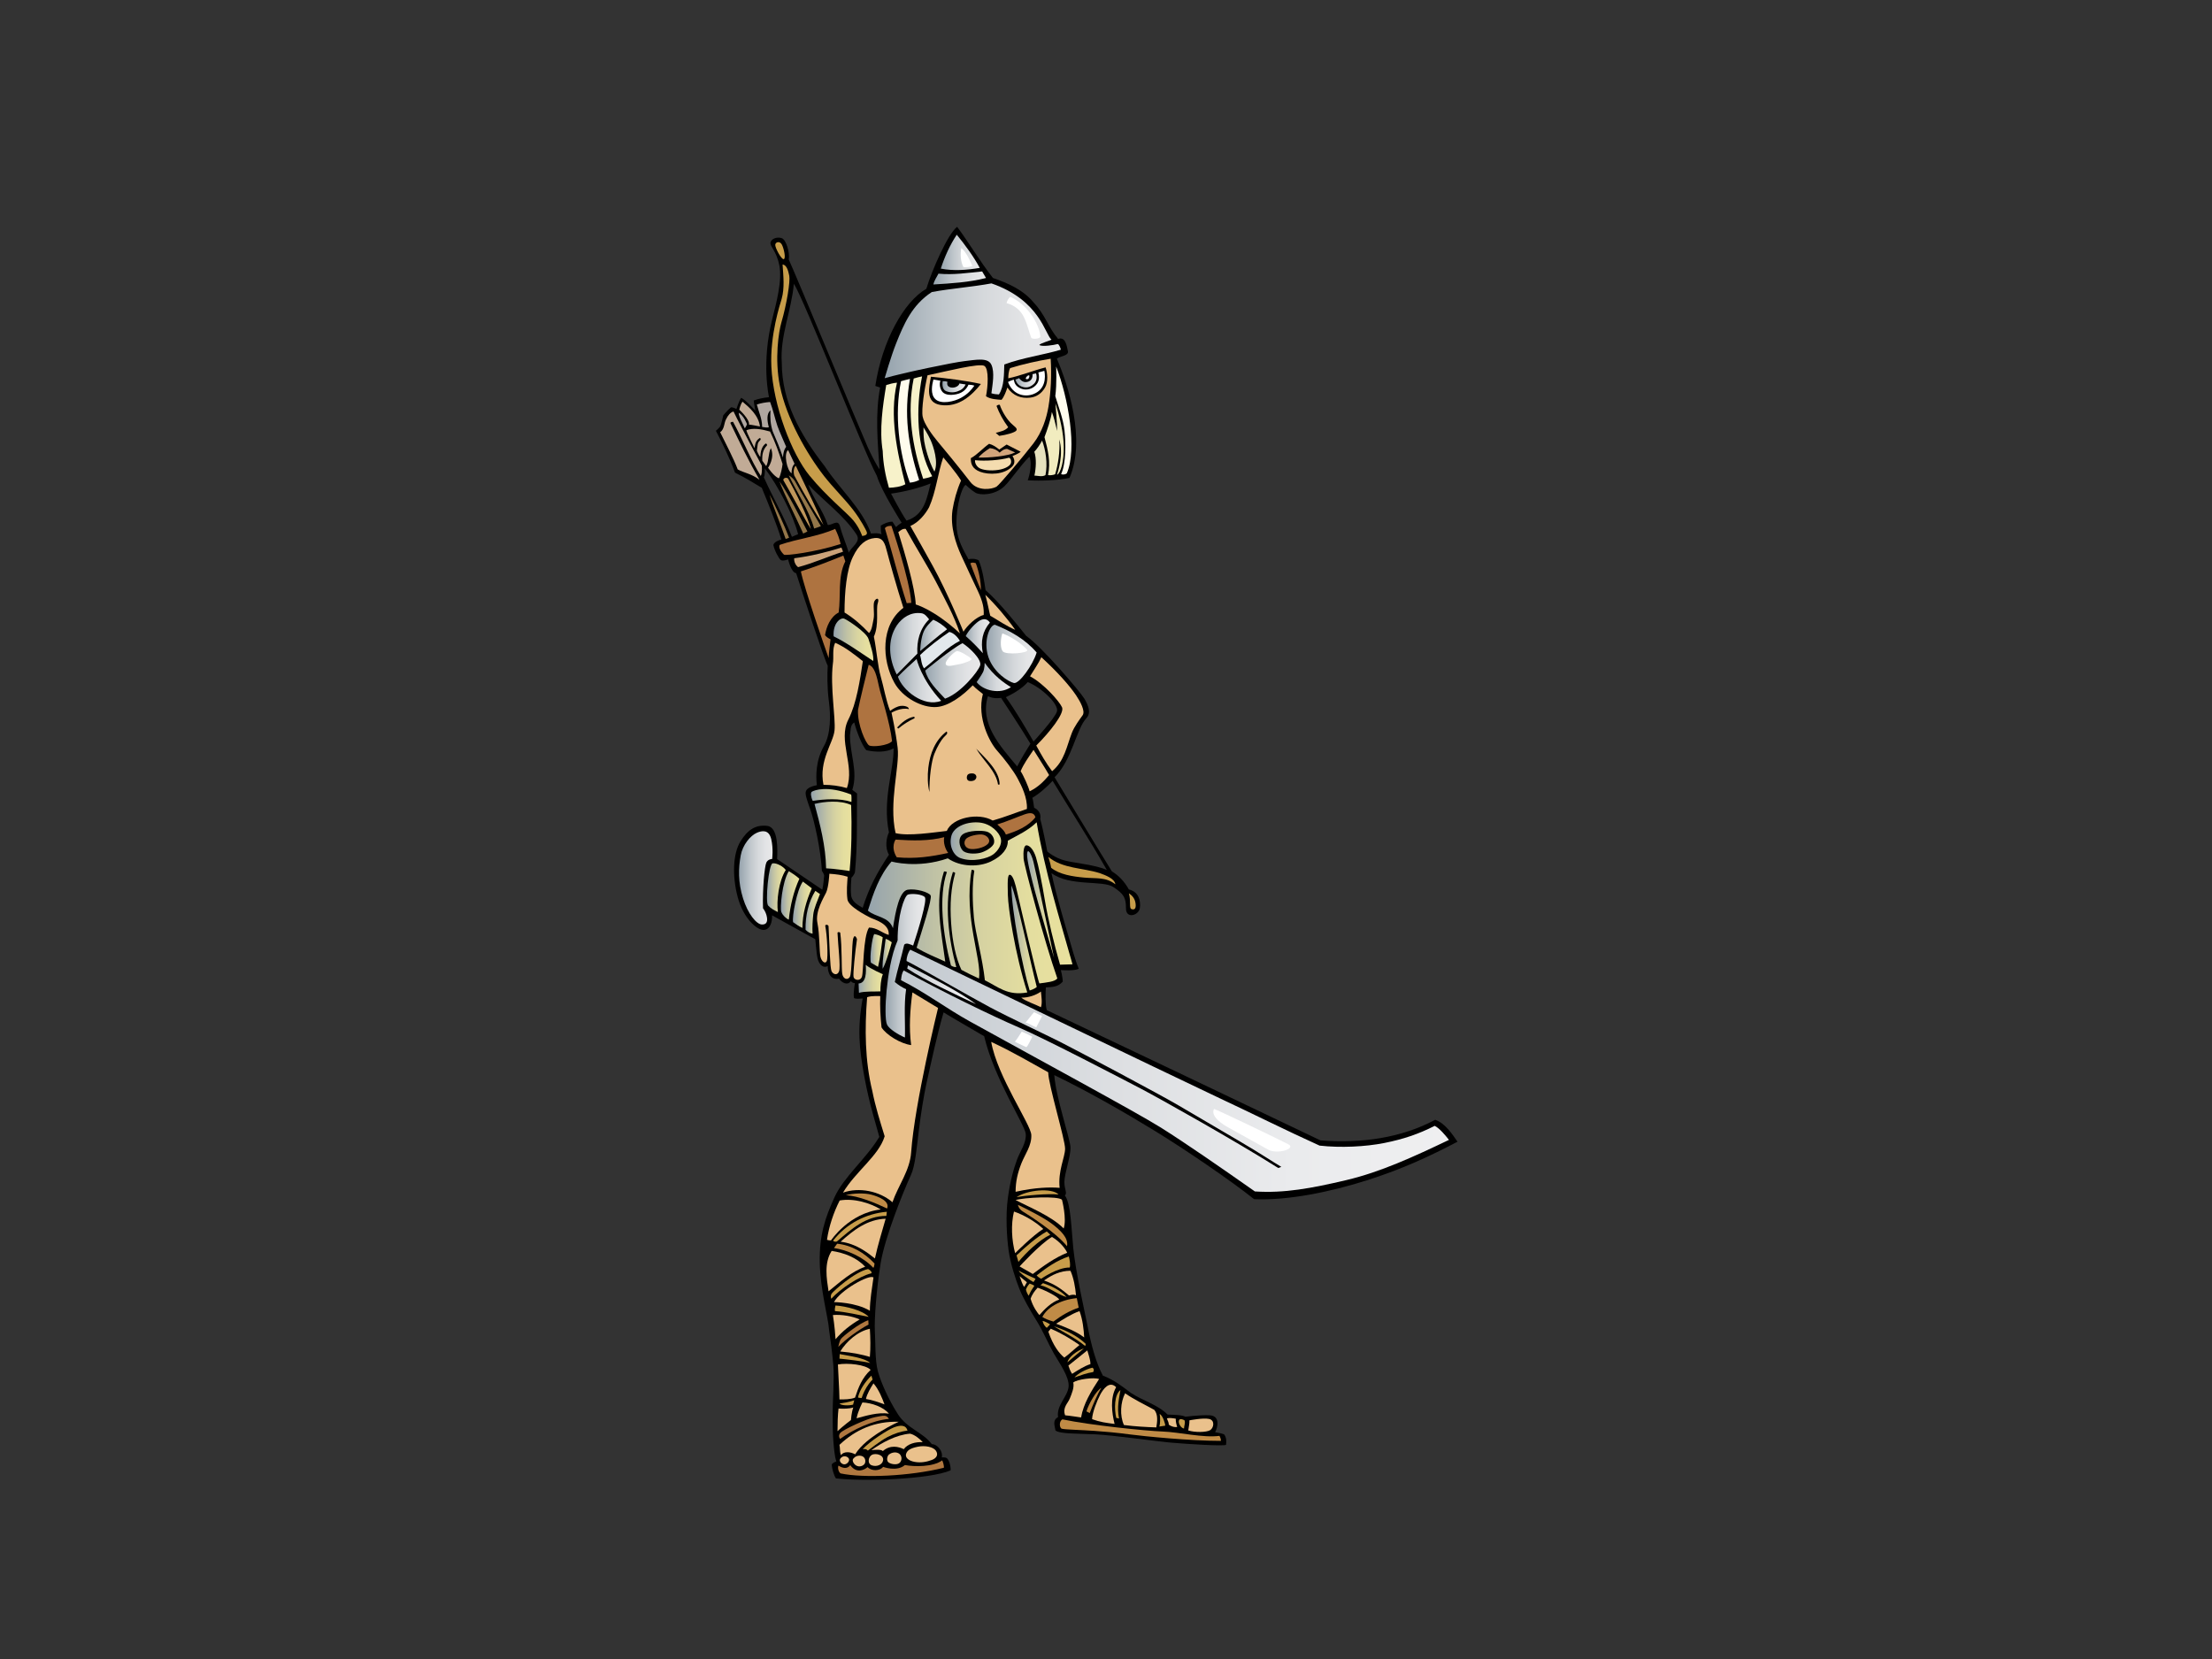 <?xml version="1.0" encoding="utf-8"?>
<!-- Generator: Adobe Illustrator 17.0.0, SVG Export Plug-In . SVG Version: 6.00 Build 0)  -->
<!DOCTYPE svg PUBLIC "-//W3C//DTD SVG 1.1//EN" "http://www.w3.org/Graphics/SVG/1.1/DTD/svg11.dtd">
<svg version="1.1" id="Layer_1" xmlns="http://www.w3.org/2000/svg" xmlns:xlink="http://www.w3.org/1999/xlink" x="0px" y="0px"
	 width="800px" height="600px" viewBox="0 0 800 600" enable-background="new 0 0 800 600" xml:space="preserve">
<rect x="0" y="0" width="800" height="600" fill="#333333" stroke="none"/>
<g>
	<path d="M346.167,82.024c4.508,6.126,8.161,12.39,12.95,18.515c5.359,1.826,11.012,4.298,14.814,8.992
		c4.089,4.302,5.084,8.739,8.75,13.042c2.674-0.913,3.122,2.474,3.541,4.415c0.358,1.662-2.544,1.726-4.005,2.708
		c4.107,9.591,10.578,29.392,4.57,43.162c-4.368,0.912-10.438,1.115-15.089,0.855c0,0,1.918-5.235,0.611-8.548
		c-3.24,3.13-6.574,8.256-8.949,10.595c-3.471,3.413-8.913,3.461-10.607,2.416c-1.692-1.044-3.488-2.807-3.488-2.807
		s-0.26,0.101-0.564,0.523c-0.309,0.422-0.98,1.749-1.602,4.042c-0.617,2.295-1.522,7.402-1.077,11.472
		c0.448,4.069,2.263,7.317,4.233,10.837c0.984-0.261,2.596-0.234,3.722,0.417c1.405,3.521,1.913,7.141,2.474,10.778
		c4.936,4.303,11.63,12.695,14.65,16.498c6.157,4.405,19.683,20.436,21.023,22.669c1.341,2.233,2.668,5.106,0.813,7.091
		c-3.716,3.976-5.196,15.149-11.538,21.407c0,0,16.634,27.508,20.719,34.025c2.538,1.565,4.523,3.655,6.151,6.557
		c3.716,0.857,4.293,4.298,3.998,6.613c-0.367,2.851-5.044,4.131-5.044,0.263c0-3.869-0.699-5.158-4.531-7.738
		c-3.832-2.577-15.681-0.106-22.415-5.046c1.691,8.081,5.857,21.885,6.536,24.162c0.682,2.274,1.912,7.001,3.328,10.391
		c-1.271,0.912-6.467,0.514-6.467,0.514s0.683,2.617,0.683,4.179c-1.685,1.825-3.246,1.934-6.111,2.098
		c-0.138,2.216-0.227,6.246,0.335,8.203c33.853,16.043,65.321,31.029,98.996,47.115c14.799,1.175,29.357-0.935,41.478-7.452
		c3.523,1.172,6.107,5.097,8.081,7.923c-9.861,5.178-19.701,9.808-32.761,13.966c-13.066,4.157-28.589,7.374-40.8,6.825
		c-8.462-6.778-25.153-18.11-35.799-24.636c-10.645-6.526-24.07-14.245-36.475-20.243c0.523,7.851,5.688,22.91,5.854,26.05
		c0.167,3.136-2.205,9.648-2.205,12.55c0,2.903,1.156,4.03,0.17,4.944c2.205,2.746,2.377,12.555,3.043,19
		c0.983,9.435,4.081,22.586,5.27,28.704c1.189,6.123,2.911,12.756,5.443,17.448c3.805,1.434,6.905,3.783,10.149,6.258
		c4.368,2.869,9.68,4.22,13.246,7.824c2.459,0.093,5.459,0.144,6.448,0.8c0,0,4.835-0.707,8.776-0.539
		c3.898,0.167,2.93,4.381,1.973,6.125c0.957,0.14,2.562,0.462,3.246,0.767c0.933,1.179,0.848,2.669,0.701,3.798
		c-0.987,0.521-13.679-0.267-19.591-0.78c-5.914-0.514-21.146-2.701-27.598-3.018c-6.443-0.314-12.951-0.109-14.502-1.412
		c-0.255-1.804-1.185-3.686,0.947-4.828c-0.706-4.172,3.461-7.413,3.803-10.953c0.332-3.536-3.221-8.386-5.344-12.074
		c-2.013-3.502-3.899-8.083-6.214-11.784c-2.31-3.703-4.898-8.224-6.201-11.47c-1.308-3.247-3.277-9.153-3.948-14.082
		c-0.67-4.931-1.11-12.647-0.261-18.844c0.844-6.199,2.118-10.667,3.307-13.886c1.188-3.216,3.479-6.119,3.156-9.38
		c-0.324-3.265-11.381-19.886-15.028-35.267c-5.178-3.06-10.871-6.284-14.675-8.629c-2.174,7.309-4.329,17.26-6.238,25.902
		c-0.953,4.323-1.988,10.792-2.757,17.095c-0.768,6.3-1.274,12.434-2.797,15.769c-3.055,6.67-9.419,22.6-10.946,31.779
		c-1.524,9.18-2.375,20.713-2.119,24.715c0.252,4.002,0,10.594,1.103,14.594c1.103,4.003,3.9,10.276,7.229,15.469
		c3.325,5.192,8.879,6.39,12.261,10.822c2.309,0.073,4.178,2.974,3.581,4.781c0.528,0.025,1.435-0.051,1.866,0.313
		c0.832,0.695,1.449,2.854,1.359,4.393c-7.634,3.295-31.895,4.076-41.478,2.903c-0.682-0.942-1.356-3.217-1.53-4.943
		c0.143-0.521,1.02-0.943,1.674-1.191c-0.654-2.025-0.823-4.459-1.081-7.361c-0.252-2.904-0.23-7.334-0.252-10.515
		c-0.02-3.179,0.643-12.234,0.252-16.79c-0.391-4.558-1.036-9.528-1.6-13.309c-0.141-3.387-3.148-14.152-3.317-24.039
		c-0.17-9.886,1.953-16.085,5.344-23.538c3.39-7.453,11.365-13.81,16.201-21.814c-1.015-3.926-3.561-11.612-5.428-21.813
		c-1.864-10.201-2.568-17.425-0.594-28.246c-1.131,0.075-2.46,0.234-3.137-0.157c-0.342-1.947,0.339-5.415,0.339-5.415
		s-0.932,0.077-1.443-0.708c-1.358,1.803-3.482,0.393-4.292-0.881c-4.274,0.803-4.103-4.579-4.103-4.579s-1.781,1.224-3.186-1.405
		c-0.77-1.439-0.883-4.194-1.313-8.279l-15.646-8.664c0.142,1.955-0.489,5.106-2.929,5.292c-2.439,0.186-7.463-4.16-9.502-11.925
		c-2.034-7.769-1.692-15.693,1.013-20.092c2.708-4.401,5.69-6.115,9.726-5.607c4.031,0.51,3.685,8.827,3.521,11.993
		c0,0,14.377,9.778,16.349,11.084c0.422-1.565,0.676-5.246,0.676-5.246s-0.393-1.079-0.818-1.535
		c-0.419-7.823-2.729-17.982-4.084-21.905c-1.358-3.924-2.203-6.042-1.611-7.141c0.594-1.098,2.203-1.649,3.866-1.982
		c-0.39-3.353-0.39-9.002,2.58-14.18c2.482-4.329,2.461-10.983,1.781-16.086c-0.678-5.099-0.595-10.121-0.425-12.946
		c-1.127-1.954-9.435-27.058-11.407-33.447c-1.872-0.26-2.916-4.987-2.916-4.987s-1.976,0.751-2.672,0.214
		c-0.698-0.535-2.322-3.544-2.673-5.478c0.351-1.074,1.901-1.672,2.904-1.934c-1.858-6.017-4.831-13.218-7.084-18.694
		c-3.368-2.043-5.576-3.439-9.689-5.497c-1.693-4.817-4.851-11.212-6.905-15.123c0,0,1.032-0.867,1.495-1.512
		c0.462-0.645,1.162-4.082,1.162-4.082s1.51-1.828,2.787-2.902c1.046,0,1.975,0.645,1.975,0.645s0.924-3.038,1.741-4.081
		c1.743,0.967,3.485,3.007,5.11,4.619c-0.116-0.966-0.579-2.741-0.579-3.651c1.74-0.645,3.434-0.981,5.514-1.19
		c0,0-2.865-12.395,1.184-28.302c1.465-5.755,3.662-13.969,2.535-19.442c-1.127-5.473-3.547-6.828-3.153-8.287
		c0.393-1.459,2.647-2.033,4.11-1.459c1.466,0.573,2.896,4.982,2.476,7.72c2.936,6.405,24.383,58.275,28.469,67.663
		c1.268,2.738,2.821,5.998,4.368,8.213c-0.702-9.908-1.634-19.941,0.199-29.589l-1.743-0.591
		c2.464-16.24,10.31-30.448,18.459-35.136C337.003,97.797,342.844,84.49,346.167,82.024z M373.365,288.531
		c0.284,0.718,0.642,3.608,0.642,3.608s2.788,1.073,2.206,4.082c0.927,3.116,2.554,11.71,2.554,11.71s2.632,2.386,6.504,3.33
		c3.873,0.945,10.79,1.52,15.018,3.345c-6.074-10.65-13.108-21.511-19.591-32.201C378.723,284.492,376.045,286.969,373.365,288.531z
		 M371.685,246.693c-1.741,2.042-4.764,3.976-7.901,5.465c3.666,5.084,6.907,10.69,10.007,16.036c0,0,7.65-8.286,8.462-10.865
		C383.065,254.752,376.676,248.628,371.685,246.693z M357.302,251.768c-3.102,10.039,4.509,18.121,10.57,25.421
		c1.409-2.737,3.1-5.475,4.793-8.214c-3.105-5.214-10.624-16.587-10.624-16.587S359.49,252.926,357.302,251.768z M282.741,131.174
		c0,14.08,6.765,26.204,15.506,37.415c5.353,8.214,13.526,15.254,16.767,24.379c0,0,0.701-0.108,1.829-0.108
		c1.125,0,1.979,0.37,1.979,0.37c-0.28-0.781-0.28-2.217-0.28-3.129c1.268-0.783,2.675-1.433,4.227-1.433l1.267,1.954
		c1.127-1.042,2.059-1.566,2.059-1.566s-7.272-11.34-8.964-16.946c-4.931-9.126-26.216-63.623-30.021-69.488
		C286.265,112.269,282.035,121.655,282.741,131.174z M299.373,189.84c1.41,0.261,3.668-2.216,4.37,0.392
		c0.847,3.259,2.256,6.388,3.243,9.648c0.844-2.087,4.508-3.913,2.816-6.52c-4.37-6.779-11.842-12.124-17.476-18.12
		C294.013,180.194,297.681,184.625,299.373,189.84z M276.26,172.632c3.237,7.3,7.33,14.21,10.146,21.511l2.235-0.951
		c-1.696-6.779-7.205-17.511-12.081-23.85C276.56,169.342,276.792,171.598,276.26,172.632z M322.264,178.527
		c0,0,3.605,6.88,5.581,9.749c6.623-1.956,7.47-8.604,8.736-13.428C332.192,176.648,326.27,177.99,322.264,178.527z
		 M307.406,265.979c0,6.909,2.961,13.037,0.844,19.685l1.717,1.308c-0.145,9.78,0.223,18.183-0.764,28.483
		c-0.339,1.177-1.27,1.961-1.27,1.961s-0.428,4.158-0.088,6.515c0.337,2.336,2.607,3.481,4.155,4.391
		c2.262-7.169,5.14-12.689,9.507-19.209c-1.511-2.468-0.994-6.107-0.008-8.063c-2.431-11.919,1.75-22.34,1.689-30.379
		c-2.727,1.486-6.559,1.377-9.866,0.653c-1.747-1.847-3.804-7.693-4.366-10.04C307.406,262.198,307.688,264.284,307.406,265.979z"/>
	
		<linearGradient id="SVGID_1_" gradientUnits="userSpaceOnUse" x1="975.796" y1="91.284" x2="989.89" y2="91.284" gradientTransform="matrix(-1 0 0 1 1330.137 0)">
		<stop  offset="0" style="stop-color:#E8E8E9"/>
		<stop  offset="0.202" style="stop-color:#E3E4E6"/>
		<stop  offset="0.433" style="stop-color:#D6D9DC"/>
		<stop  offset="0.678" style="stop-color:#BFC6CB"/>
		<stop  offset="0.932" style="stop-color:#9FABB4"/>
		<stop  offset="1" style="stop-color:#95A3AD"/>
	</linearGradient>
	<path fill="url(#SVGID_1_)" d="M340.247,97.145c4.649,0.914,9.442,0.523,14.094-0.26c-2.152-3.99-5.214-8.214-8.317-11.993
		C343.513,88.67,341.655,92.843,340.247,97.145z"/>
	<path fill="#C79D4A" d="M283.477,93.724c0.829-0.293-0.01-4.007-0.736-5.313c-0.726-1.306-2.247-0.94-2.359,0.103
		C280.268,89.553,282.656,94.018,283.477,93.724z"/>
	<path fill="#C79D4A" d="M283.027,95.653c0.283,4.171,0.788,8.495-0.335,12.457c-0.511,1.78-4.26,12.952-3.72,24.498
		c0.658,14.138,7.381,31.533,13.75,39.351c6.37,7.818,13.693,13.553,15.947,16.315c2.256,2.761,3.156,5.577,3.156,5.577
		c0.988-0.129,2.03-0.417,1.633-1.511c-0.187-0.522-2.087-4.283-4.9-7.923c-3.09-3.999-7.24-8.049-10.482-12.196
		c-6.198-7.923-13.62-20.856-16.002-32.576c-2.017-9.91-0.4-19.854,0.502-22.933c1.973-6.724,3.271-15.011,2.873-16.993
		C285.057,97.737,284.438,95.784,283.027,95.653z"/>
	
		<linearGradient id="SVGID_2_" gradientUnits="userSpaceOnUse" x1="973.532" y1="100.525" x2="992.567" y2="100.525" gradientTransform="matrix(-1 0 0 1 1330.137 0)">
		<stop  offset="0" style="stop-color:#E8E8E9"/>
		<stop  offset="0.202" style="stop-color:#E3E4E6"/>
		<stop  offset="0.433" style="stop-color:#D6D9DC"/>
		<stop  offset="0.678" style="stop-color:#BFC6CB"/>
		<stop  offset="0.932" style="stop-color:#9FABB4"/>
		<stop  offset="1" style="stop-color:#95A3AD"/>
	</linearGradient>
	<path fill="url(#SVGID_2_)" d="M339.4,98.971c-0.564,1.173-1.55,2.477-1.831,3.912c6.343-0.39,12.971-0.777,19.035-2.342
		l-1.39-2.373C349.862,98.688,344.896,99.493,339.4,98.971z"/>
	
		<linearGradient id="SVGID_3_" gradientUnits="userSpaceOnUse" x1="946.483" y1="122.575" x2="1010.186" y2="122.575" gradientTransform="matrix(-1 0 0 1 1330.137 0)">
		<stop  offset="0" style="stop-color:#E8E8E9"/>
		<stop  offset="0.202" style="stop-color:#E3E4E6"/>
		<stop  offset="0.433" style="stop-color:#D6D9DC"/>
		<stop  offset="0.678" style="stop-color:#BFC6CB"/>
		<stop  offset="0.932" style="stop-color:#9FABB4"/>
		<stop  offset="1" style="stop-color:#95A3AD"/>
	</linearGradient>
	<path fill="url(#SVGID_3_)" d="M337.003,105.621c-7.182,4.679-10.143,11.626-12.944,18.662c-1.795,4.511-4.107,12.497-4.107,12.497
		c6.882-2.003,24.949-5.754,28.901-6.182c3.953-0.427,8.495-1.463,9.718,1.357c1.215,2.821,0.408,6.886-0.014,10.275
		c0.7,0.262,2.014,0.429,2.719,0.429c1.972-2.999,1.805-7.573,1.943-10.833c6.624-2.478,13.815-3.39,20.435-5.346
		c-0.101-0.726-0.705-2.055-1.127-2.055c-1.409,0.391-5.496,1.031-6.625,0.379c0.141-0.652,3.948-1.583,4.375-1.975
		c-2.368-1.966-4.167-14.264-21.706-20.336C351.521,103.794,344.054,104.318,337.003,105.621z"/>
	<path fill="#EAC18C" d="M365.334,133.129c-0.565,1.043-0.673,2.649-0.673,3.693c4.366-0.915,8.92-2.777,13.499-3.954
		c0.704,2.086,0.953,5.284-0.205,7.287c-1.23,2.129-3.06,3.363-5.263,3.645c-3.358,0.427-6.275-0.637-8.364-3.645
		c-0.429,1.326-1.124,3.259-2.097,4.446c-1.365-0.092-4.14-0.188-5.635-1.303c0.705-3.392,1.124-9.82-0.564-10.952
		c-1.686-1.132-13.813,1.956-20.581,3.389c-1.126,4.823-2.268,12.388-1.752,14.967c0.527,2.579,3.43,6.606,5.46,9.024
		c2.034,2.418,7.318,8.81,11.798,14.602c2.631,3.396,7.658,2.694,9.442,1.693c0.981-0.552,10.166-11.521,13.349-15.651
		c3.185-4.131,4.768-9.258,5.442-13.296c0.874-5.222,1.18-11.301,0.8-17.335C375.199,130.521,369.985,131.694,365.334,133.129z"/>
	<path fill="#FFFCED" d="M381.657,143.276c1.215,4.049,2.855,8.133,3.336,12.488c0.477,4.356,0.601,11.773-1.233,15.716
		c0.515,0.238,1.487,0.19,2.053-0.284c3.85-8.642,0.52-27.441-3.849-38.651C381.965,132.545,382.266,138.935,381.657,143.276z"/>
	<path fill="#FFFFFF" d="M375.549,134.682c0.307,1.425,0.39,2.86-0.514,4.13c-1.351,1.904-3.812,2.497-5.671,1.762
		c-1.927-0.764-2.448-1.835-2.729-3.268c-0.43,0.13-1.403,0.462-2.073,0.842c1.796,4.797,6.161,5.556,9.185,4.377
		c4.304-1.678,4.469-5.895,3.956-8.414C376.986,134.303,376.317,134.539,375.549,134.682z"/>
	
		<linearGradient id="SVGID_4_" gradientUnits="userSpaceOnUse" x1="955.251" y1="137.573" x2="962.906" y2="137.573" gradientTransform="matrix(-1 0 0 1 1330.137 0)">
		<stop  offset="0" style="stop-color:#E8E8E9"/>
		<stop  offset="0.202" style="stop-color:#E3E4E6"/>
		<stop  offset="0.433" style="stop-color:#D6D9DC"/>
		<stop  offset="0.678" style="stop-color:#BFC6CB"/>
		<stop  offset="0.932" style="stop-color:#9FABB4"/>
		<stop  offset="1" style="stop-color:#95A3AD"/>
	</linearGradient>
	<path fill="url(#SVGID_4_)" d="M374.7,135.034c0,0-0.659,0.144-1.281,0.286c0.145,1.304-0.482,2.477-1.782,2.777
		c-1.299,0.3-2.108-0.151-3.119-1.337c-0.512,0.315-1.286,0.495-1.286,0.495s0.425,1.826,2.127,2.507
		c1.421,0.566,2.983,0.573,4.568-0.932C375.516,137.326,374.7,135.034,374.7,135.034z"/>
	
		<linearGradient id="SVGID_5_" gradientUnits="userSpaceOnUse" x1="958.091" y1="136.439" x2="959.151" y2="136.439" gradientTransform="matrix(-1 0 0 1 1330.137 0)">
		<stop  offset="0" style="stop-color:#E8E8E9"/>
		<stop  offset="0.414" style="stop-color:#EDEDEE"/>
		<stop  offset="0.885" style="stop-color:#FAFAFB"/>
		<stop  offset="1" style="stop-color:#FFFFFF"/>
	</linearGradient>
	<path fill="url(#SVGID_5_)" d="M370.986,136.86c0,0.359,0.505,0.323,0.85,0.178c0.348-0.142,0.72-1.281,0.262-1.303
		C371.643,135.715,370.986,136.503,370.986,136.86z"/>
	<path d="M336.683,136.252c-0.603,3.55-2.232,9.33,3.485,10.207c6.543,1.003,11.385-3.545,14.594-7.593
		C348.916,137.577,342.237,136.794,336.683,136.252z"/>
	<path fill="#F7F2CA" d="M330.452,136.896c-2.537,12.386-0.465,24.656,3.425,36.259c0.706-0.13,2.268-0.43,3.267-0.915
		c-5.778-10.3-5.917-24.641-3.664-36.114C332.601,136.306,331.613,136.52,330.452,136.896z"/>
	<path fill="#FFFCED" d="M325.865,137.863c-2.459,11.934-0.752,25.87,3.193,36.69c1.336-0.107,2.382-0.447,3.366-0.968
		c-4.119-12.729-5.566-23.899-3.314-36.545C328.012,137.326,326.852,137.542,325.865,137.863z"/>
	<path fill="#FFFFFF" d="M337.574,137.255c-0.505,1.934-1.161,5.336,0.699,7.091c2.145,2.027,6.89,0.86,9.293-0.465
		c2.397-1.324,3.712-2.841,4.839-4.405c-0.739-0.252-1.474-0.323-2.148-0.35c-0.641,1.495-1.957,2.963-4.396,3.465
		c-2.439,0.502-4.461,0.164-5.306-1.254c-0.852-1.434-0.732-2.865-0.45-3.645C339.392,137.505,338.155,137.398,337.574,137.255z"/>
	
		<linearGradient id="SVGID_6_" gradientUnits="userSpaceOnUse" x1="981.049" y1="139.873" x2="989.219" y2="139.873" gradientTransform="matrix(-1 0 0 1 1330.137 0)">
		<stop  offset="0" style="stop-color:#E8E8E9"/>
		<stop  offset="0.202" style="stop-color:#E3E4E6"/>
		<stop  offset="0.433" style="stop-color:#D6D9DC"/>
		<stop  offset="0.678" style="stop-color:#BFC6CB"/>
		<stop  offset="0.932" style="stop-color:#9FABB4"/>
		<stop  offset="1" style="stop-color:#95A3AD"/>
	</linearGradient>
	<path fill="url(#SVGID_6_)" d="M340.943,137.863c0,0-0.62,2.937,1.353,3.653c1.979,0.717,3.64,0.288,4.995-0.393
		c1.406-0.705,1.936-2.078,1.936-2.078s-1.198-0.215-2.243-0.357c-0.156,0.931-1.704,1.754-3.138,1.433
		c-1.434-0.322-1.354-1.396-1.203-2.037C341.939,137.821,340.943,137.863,340.943,137.863z"/>
	<path fill="#F7F2CA" d="M320.514,139.256c-1.267,7.563-2.538,16.165-1.267,23.858c0.139,4.434,0.984,8.996,2.253,13.299
		c2.099-0.088,4.243-0.358,5.934-1.271c-2.965-11.473-5.843-24.747-3.022-36.741C323.077,138.509,321.781,138.865,320.514,139.256z"
		/>
	<path fill="#B0A7A1" d="M273.721,146.297c0.703,2.738,1.912,5.114,1.912,8.111c0.846,0.132,1.854,0.323,2.436,0.108
		c-0.693-2.473-0.83-4.95,0.582-6.125c-0.146,2.738-0.032,5.02,0.813,7.628c1.16,2.686,2.673,6.232,3.716,9.455
		c0.118-2.901,1.159-3.868,1.159-3.868s-2.577-5.855-3.147-7.487c-0.916-2.61-1.552-5.866-2.679-8.734
		C276.822,145.515,275.271,145.775,273.721,146.297z"/>
	<path fill="#C1AB96" d="M267.383,148.178c0,0,3.851,3.511,3.485,5.372c1.267,0.129,2.569,0.438,3.981,0.699
		c-0.497-4.029-3.865-6.932-6.304-8.974C267.688,146.409,267.383,148.178,267.383,148.178z"/>
	<path d="M360.4,146.819c0.987,2.606,2.396,5.214,4.226,7.69c-1.124,1.304-2.816,1.564-4.499,2.047l1.261,1.082
		c2.457-0.33,5.648-1.163,6.201-1.954c0.553-0.792-0.9-1.544-2.063-2.727c-1.162-1.182-2.961-3.685-3.948-6.555
		C361.156,146.275,360.681,146.557,360.4,146.819z"/>
	<path fill="#F1ECBF" d="M382.324,155.859c-0.567-2.564-1.186-4.95-1.902-6.885c-0.281,2.477-1.823,6.899-2.666,9.115
		c1.265,4.694,2.268,9.031,1.281,13.724c0.565,0.189,1.899,0,2.566-0.285c1.028-3.324,1.85-8.311,1.489-12.586
		c1.645,5.322-0.461,11.636-0.821,12.776c1.409-0.652,2.568-5.128,2.466-10.161c-0.104-5.033-1.342-10.454-3.028-15.669
		C381.709,145.888,382.372,153.58,382.324,155.859z"/>
	<path fill="#C1AB96" d="M262.728,151.381c-0.987,1.564-0.566,3.65-2.256,4.953c1.972,4.042,4.938,9.678,6.333,13.438
		c2.29,1.272,4.931,1.507,7.895,3.76c-4.063-6.984-7.182-13.547-10.567-20.588c0.285-0.39,0.709-0.39,0.989-0.39
		c3.423,6.259,6.663,14.365,10.043,19.58c0.617-1.301,0.35-3.759,0.35-3.759s-7.662-14.182-10.221-19.553
		C264.249,149.036,263.204,150.326,262.728,151.381z"/>
	<path fill="#B0A7A1" d="M269.353,154.9c0.414-0.47,0.816-1.458,0.816-1.458s-1.045-3.009-3.018-4.191
		C267.268,150.971,268.645,153.206,269.353,154.9z"/>
	<path fill="#C1AB96" d="M272.875,162.072c0.314-1.437,0.283-2.665,1.975-3.707c0.847,0.782-0.514,0.879-0.788,2.197
		c-0.145,0.692-0.325,2.451-0.325,2.451s0.633,1.651,1.235,2.271c0.077-1.648,0.393-3.806,1.992-4.907
		c0.264,0.112,0.563,0.345,0.42,0.733c-1.409,1.435-1.821,3.259-1.69,5.526c0.424,0.651,0.986,1.302,1.41,1.954
		c0.987-1.694,0.706-4.692,1.691-6.518c1.549,3.521-1.016,7.09-1.016,7.09s2.1,3.148,3.915,3.842
		c0.706-1.304,1.189-3.893,1.329-5.197c-1.27-4.04-2.68-7.952-4.51-11.732c-3.232-0.915-6.177-1.397-8.574-0.484
		C269.939,156.242,272.875,162.072,272.875,162.072z"/>
	<path fill="#E5E1BD" d="M334.227,159.511c0.288,1.828,1.508,7.038,3.713,11.066c1.552-3.39-0.341-9.102-1.359-11.373
		c-1.018-2.271-2.583-4.634-2.583-4.634S333.934,157.685,334.227,159.511z"/>
	<path fill="#E5E1BD" d="M374.072,163.375c0.847,2.477,0.602,6.02,0.039,8.627c0.988,0,2.917,0.591,4.002-0.189
		c0.846-4.042,0.102-9.021-1.224-12.479C376.112,160.796,375.083,162.316,374.072,163.375z"/>
	<path d="M357.722,160.507c-2.255,1.564-4.34,4.008-6.599,5.182c-0.058,1.826,0.35,3.814,3.371,4.941
		c3.019,1.128,8.766,1.183,11.687-2.042c1.54-1.701-0.017-3.652-0.017-3.652s2.385-0.914,2.975-1.562l-5.075-2.608l-2.677,1.825
		C360.12,161.55,359.133,160.897,357.722,160.507z"/>
	<path fill="#D1A47B" d="M353.912,165.475c3.804,0.13,10.452-0.483,13.242-1.827l-2.947-1.315c-1.41,0.129-1.929,0.777-2.688,1.368
		c-0.847-0.912-2.104-1.501-3.512-1.629C356.412,163.058,354.616,164.431,353.912,165.475z"/>
	<path fill="#C1AB96" d="M286.318,171.168c-0.115-1.396,0.345-2.793,1.045-3.438l-2.323-4.941
		C283.348,163.831,284.574,170.202,286.318,171.168z"/>
	<path fill="#F4DCAF" d="M352.636,166.44c-0.117,0.859,0.407,2.149,1.568,2.848c1.075,0.647,3.833,1.129,6.912,0.645
		c2.444-0.384,4.179-1.45,4.469-2.364c0.292-0.912-0.076-1.78-0.638-2.04C361.639,166.44,356.439,166.831,352.636,166.44z"/>
	<path fill="#EAC18C" d="M341.137,165.42c-1.977,5.736-2.582,12.297-5.117,18.033c-1.411,2.605-3.807,5.476-6.768,6.779
		c2.712,4.771,5.943,10.549,8.177,14.602c5.501,9.987,11.017,23.634,11.017,23.634c1.172-1.971,4.538-5.409,7.323-6.053
		c0.119-2.365-0.228-4.619-2.087-8.596c-1.881-4.02-4.065-8.594-6.017-12.88c-1.975-4.34-4.035-10.316-3.193-16.443
		c0.57-3.52,1.559-7.219,3.104-10.69C345.884,170.936,341.137,165.42,341.137,165.42z"/>
	<path fill="#BF965B" d="M287.251,171.981c4.289,7.889,7.886,14.1,10.563,17.881c-1.691-3.912-5.936-13.046-7.202-15.579
		c-1.391-2.793-2.786-5.801-2.786-5.801C287.264,168.743,286.781,170.308,287.251,171.981z"/>
	<path fill="#BF965B" d="M283.299,173.64c2.904,4.942,7.549,13.858,9.986,17.726c-1.046-4.404-5.568-13.439-8.245-18.263
		C284.618,172.581,283.299,172.727,283.299,173.64z"/>
	<path fill="#937649" d="M285.273,171.92c2.815,5.998,7.313,12.57,9.172,19.23c1.162-0.322,2.44-0.859,2.44-0.859
		s-8.36-14.288-9.176-15.9C286.896,172.78,285.273,171.92,285.273,171.92z"/>
	<path fill="#937649" d="M281.901,174.07c1.744,4.833,6.193,13.424,8.591,18.898l1.518-0.744
		C289.475,187.271,285.001,178.371,281.901,174.07z"/>
	<path fill="#937649" d="M284.146,194.926l1.241-0.445c-1.395-3.759-5.111-11.924-7.083-15.577
		C279.695,183.522,282.138,189.002,284.146,194.926z"/>
	<path fill="#AE7340" d="M320.03,191.027c2.679,8.736,5.007,18.275,7.894,27.116l1.666-0.118
		c-0.563-8.473-7.185-27.828-7.185-27.828S320.688,190.048,320.03,191.027z"/>
	<path fill="#EAC18C" d="M324.881,192.449c2.462,7.953,6.052,20.176,6.31,26.169c0,0,6.576,1.754,15.983,10.456
		c-1.97-6.126-5.721-12.948-8.414-18.17c-2.694-5.222-7.396-12.72-11.2-19.63C326.433,191.144,325.73,191.797,324.881,192.449z"/>
	<path fill="#AE7340" d="M282.018,197.06c-0.705,1.172,1.047,3.116,1.513,3.545c0.463,0.43,11.265-0.86,20.49-3.856
		c-0.42-1.955-1.123-3.781-1.971-5.475C295.988,194.013,288.361,194.845,282.018,197.06z"/>
	<path fill="#EAC18C" d="M308.422,201.472c-2.246,4.688-2.989,12.619-2.989,20.05c3.241,1.955,6.341,4.692,8.882,7.431
		c1.039-1.167,1.175-2.917,1.619-5.034c0.441-2.12-0.342-5.404,0.353-6.569c0.691-1.165,1.853-1.274,1.153,0.874
		c-0.694,2.149,0.582,7.629-1.392,12.034c0.987,4.693,1.382,10.676,2.493,14.47c1.105,3.794,1.835,8.473,3.38,12.386
		c1.128-0.913,2.803-1.719,3.809-1.826c1.006-0.105,2.979,0.141,2.979,1.185c-2.905-0.753-6.275,1.289-6.275,1.289
		s1.512,6.742,2.211,12.676c0.812,6.876-3.257,19.662-0.748,30.873c4.651,1.175,13.723-0.267,18.516-0.792
		c1.974-4.831,11.499-6.766,16.611-3.757c4.529-1.29,8-2.752,12.37-4.186c0.208-4.121-1.906-8.312-3.384-11.081
		c-1.477-2.769-4.938-7.278-7.44-10.066c-2.503-2.787-7.357-11.706-5.103-20.44c-1.126-0.913-2.53-1.928-3.665-3.129
		c-3.661,3.782-8.689,7.545-13.103,7.847c-5.199,0.355-12.228-3.366-15.225-8.758c-4.599-8.273-5.047-20.91,3.241-27.119
		c-2.386-7.378-5.208-17.584-5.914-20.313c-0.71-2.73-1.284-5.221-4.427-4.926C313.233,194.885,310.666,196.784,308.422,201.472z"/>
	<path fill="#CBA279" d="M287.246,201.895c-0.141,0.912,0.276,2.37,1.395,3.222c5.492-1.435,10.904-3.891,16.26-5.586l-0.582-1.504
		C298.962,199.722,293.17,201.143,287.246,201.895z"/>
	<path fill="#AE7340" d="M289.646,206.659c1.269,6.257,8.647,27.443,10.055,31.354c0.087-2.433,0.531-5.226,0.671-6.788
		c-0.566-0.264-1.554-0.855-1.977-1.506c0.463-3.115,1.977-6.661,4.923-8.198c0.845-5.997-0.421-12.907,2.396-18.514l-0.705-2.084
		C299.79,203.076,294.859,204.964,289.646,206.659z"/>
	<path fill="#AE7340" d="M350.935,203.753c1.236,3.083,2.511,6.735,3.827,9.684c0.003-3.271-0.727-6.736-1.854-9.734
		C352.115,203.389,351.383,203.389,350.935,203.753z"/>
	<path fill="#EAC18C" d="M356.352,215.11c0.932,3.33,1.395,6.229,1.792,7.586c2.961,1.694,5.921,3.781,9.024,5.083
		C364.347,223.738,360.02,218.629,356.352,215.11z"/>
	
		<linearGradient id="SVGID_7_" gradientUnits="userSpaceOnUse" x1="994.117" y1="232.824" x2="1008.203" y2="232.824" gradientTransform="matrix(-1 0 0 1 1330.137 0)">
		<stop  offset="0" style="stop-color:#E8E8E9"/>
		<stop  offset="0.202" style="stop-color:#E3E4E6"/>
		<stop  offset="0.433" style="stop-color:#D6D9DC"/>
		<stop  offset="0.678" style="stop-color:#BFC6CB"/>
		<stop  offset="0.932" style="stop-color:#9FABB4"/>
		<stop  offset="1" style="stop-color:#95A3AD"/>
	</linearGradient>
	<path fill="url(#SVGID_7_)" d="M324.319,226.214c-3.523,5.345-2.819,12.255,0,17.731l7.468-7.563
		c-0.282-4.562,0.848-8.995,4.232-12.385c-0.705-0.913-1.552-2.085-2.823-2.216C329.394,221.261,326.293,223.346,324.319,226.214z"
		/>
	
		<linearGradient id="SVGID_8_" gradientUnits="userSpaceOnUse" x1="1014.295" y1="231.369" x2="1028.491" y2="231.369" gradientTransform="matrix(-1 0 0 1 1330.137 0)">
		<stop  offset="0" style="stop-color:#E9E19E"/>
		<stop  offset="0.201" style="stop-color:#E4DE9F"/>
		<stop  offset="0.431" style="stop-color:#D7D3A1"/>
		<stop  offset="0.674" style="stop-color:#C0C2A5"/>
		<stop  offset="0.925" style="stop-color:#A0ABAB"/>
		<stop  offset="1" style="stop-color:#95A3AD"/>
	</linearGradient>
	<path fill="url(#SVGID_8_)" d="M301.485,230.126c4.794,2.346,9.966,6.072,14.333,8.94c0.283-1.826-0.929-5.693-1.742-8.057
		c-0.814-2.364-7.577-6.808-8.783-7.272C304.085,223.274,301.181,225.208,301.485,230.126z"/>
	
		<linearGradient id="SVGID_9_" gradientUnits="userSpaceOnUse" x1="972.129" y1="230.099" x2="980.871" y2="230.099" gradientTransform="matrix(-1 0 0 1 1330.137 0)">
		<stop  offset="0" style="stop-color:#E8E8E9"/>
		<stop  offset="0.202" style="stop-color:#E3E4E6"/>
		<stop  offset="0.433" style="stop-color:#D6D9DC"/>
		<stop  offset="0.678" style="stop-color:#BFC6CB"/>
		<stop  offset="0.932" style="stop-color:#9FABB4"/>
		<stop  offset="1" style="stop-color:#95A3AD"/>
	</linearGradient>
	<path fill="url(#SVGID_9_)" d="M349.266,230.043c2.207,1.934,4.415,4.19,6.201,6.209c-0.858-4.275-0.138-7.951,2.541-11.081
		c-0.844-1.252-2.007-1.576-3.514-0.823C352.982,225.101,350.257,227.955,349.266,230.043z"/>
	
		<linearGradient id="SVGID_10_" gradientUnits="userSpaceOnUse" x1="987.605" y1="229.802" x2="997.362" y2="229.802" gradientTransform="matrix(-1 0 0 1 1330.137 0)">
		<stop  offset="0" style="stop-color:#E8E8E9"/>
		<stop  offset="0.202" style="stop-color:#E3E4E6"/>
		<stop  offset="0.433" style="stop-color:#D6D9DC"/>
		<stop  offset="0.678" style="stop-color:#BFC6CB"/>
		<stop  offset="0.932" style="stop-color:#9FABB4"/>
		<stop  offset="1" style="stop-color:#95A3AD"/>
	</linearGradient>
	<path fill="url(#SVGID_10_)" d="M334.636,227.356c-1.279,1.935-1.72,5.375-1.861,8.114c2.961-2.347,6.506-5.535,9.757-7.899
		c-1.271-1.304-3.166-2.656-4.996-3.437C337.535,224.134,335.91,225.423,334.636,227.356z"/>
	
		<linearGradient id="SVGID_11_" gradientUnits="userSpaceOnUse" x1="955.218" y1="236.495" x2="973.374" y2="236.495" gradientTransform="matrix(-1 0 0 1 1330.137 0)">
		<stop  offset="0" style="stop-color:#E8E8E9"/>
		<stop  offset="0.202" style="stop-color:#E3E4E6"/>
		<stop  offset="0.433" style="stop-color:#D6D9DC"/>
		<stop  offset="0.678" style="stop-color:#BFC6CB"/>
		<stop  offset="0.932" style="stop-color:#9FABB4"/>
		<stop  offset="1" style="stop-color:#95A3AD"/>
	</linearGradient>
	<path fill="url(#SVGID_11_)" d="M357.439,237.557c1.932,5.807,7.391,9.03,9.249,9.46c1.86,0.43,6.853-6.446,8.23-11.025
		c-4.051-4.767-9.624-7.884-15.083-10.038C358.008,225.954,355.508,231.749,357.439,237.557z"/>
	<path fill="#E2E8EC" d="M332.774,236.905c0.422,1.435,0.422,3.39,1.411,4.824c4.227-3.26,8.338-7.619,12.989-9.968
		c-0.843-1.302-2.091-2.792-3.834-3.223C339.86,230.9,335.876,233.906,332.774,236.905z"/>
	<path fill="#EAC18C" d="M301.205,240.164c-0.99,8.215,1.041,19.426,0.616,23.976c-0.424,4.552-5.767,10.829-4.001,19.699
		c2.82,0,5.78,0.391,8.459,1.173c2.96-8.082-3.354-17.184,0.549-24.795c2.946-5.742,4.239-14.436,5.227-21.096
		c-2.956-2.346-6.341-5.084-10.005-6.648C300.922,234.82,301.629,237.557,301.205,240.164z"/>
	
		<linearGradient id="SVGID_12_" gradientUnits="userSpaceOnUse" x1="975.686" y1="242.651" x2="995.529" y2="242.651" gradientTransform="matrix(-1 0 0 1 1330.137 0)">
		<stop  offset="0" style="stop-color:#E8E8E9"/>
		<stop  offset="0.202" style="stop-color:#E3E4E6"/>
		<stop  offset="0.433" style="stop-color:#D6D9DC"/>
		<stop  offset="0.678" style="stop-color:#BFC6CB"/>
		<stop  offset="0.932" style="stop-color:#9FABB4"/>
		<stop  offset="1" style="stop-color:#95A3AD"/>
	</linearGradient>
	<path fill="url(#SVGID_12_)" d="M334.608,242.511c0.989,3.911,4.228,7.04,7.185,10.169c5.732-2.012,11.979-9.838,12.688-11.994
		c0.708-2.157-3.94-6.563-6.378-8.065C344.04,234.662,334.608,242.511,334.608,242.511z"/>
	<path fill="#EAC18C" d="M372.521,244.597c4.934,2.607,10.66,9.08,11.59,11.229c0.928,2.148-4.414,8.917-9.334,13.801
		c1.692,3.13,3.478,6.296,5.729,9.296c4.539-3.75,5.263-9.049,7.175-13.944c0.873-2.249,2.826-4.848,3.865-6.302
		c1.044-1.456-0.82-4.891-2.324-7.148c-2.443-3.652-6.971-8.702-12.61-13.842C375.624,239.904,373.932,242.249,372.521,244.597z"/>
	
		<linearGradient id="SVGID_13_" gradientUnits="userSpaceOnUse" x1="989.748" y1="246.176" x2="1005.394" y2="246.176" gradientTransform="matrix(-1 0 0 1 1330.137 0)">
		<stop  offset="0" style="stop-color:#E8E8E9"/>
		<stop  offset="0.202" style="stop-color:#E3E4E6"/>
		<stop  offset="0.433" style="stop-color:#D6D9DC"/>
		<stop  offset="0.678" style="stop-color:#BFC6CB"/>
		<stop  offset="0.932" style="stop-color:#9FABB4"/>
		<stop  offset="1" style="stop-color:#95A3AD"/>
	</linearGradient>
	<path fill="url(#SVGID_13_)" d="M324.742,244.728c1.551,4.824,9.311,11.206,15.646,8.736c-7.266-7.845-8.884-15.125-8.884-15.125
		C328.943,240.679,327.084,242.29,324.742,244.728z"/>
	
		<linearGradient id="SVGID_14_" gradientUnits="userSpaceOnUse" x1="964.522" y1="244.828" x2="976.918" y2="244.828" gradientTransform="matrix(-1 0 0 1 1330.137 0)">
		<stop  offset="0" style="stop-color:#E8E8E9"/>
		<stop  offset="0.202" style="stop-color:#E3E4E6"/>
		<stop  offset="0.433" style="stop-color:#D6D9DC"/>
		<stop  offset="0.678" style="stop-color:#BFC6CB"/>
		<stop  offset="0.932" style="stop-color:#9FABB4"/>
		<stop  offset="1" style="stop-color:#95A3AD"/>
	</linearGradient>
	<path fill="url(#SVGID_14_)" d="M355.54,243.043c-0.581,1.182-2.321,3.651-2.321,3.651c2.393,3.13,8.478,4.514,12.396,1.815
		c-2.64-1.601-6.124-4.07-9.495-8.798C356.119,239.711,356.119,241.859,355.54,243.043z"/>
	<path fill="#AE7340" d="M310.306,256.765c-0.257,5.336,2.831,12.13,4.003,12.813c1.17,0.682,6.852,0.107,8.319-1.514
		c-0.706-6.649-4.057-16.679-4.652-19.426c-0.884-4.113-1.647-7.564-3.806-8.214C313.359,243.741,311.008,253.115,310.306,256.765z"
		/>
	<path d="M324.462,263.11l0.419,0.391c1.835-1.565,3.808-2.737,5.921-3.781l-0.138-0.522
		C328.125,259.59,326.011,261.415,324.462,263.11z"/>
	<path d="M335.735,277.71c-0.314,2.751-0.283,6.26,0.423,8.736c-0.105-5.035,0.68-11.106,1.772-13.835
		c1.091-2.728,2.44-4.879,3.305-5.852c0.864-0.97,1.76-1.385,1.118-2.216C338.248,267.627,336.324,272.552,335.735,277.71z"/>
	<path fill="#EAC18C" d="M369.128,278.924c0.974,1.436,2.831,5.568,3.252,7.262c3.02-1.458,5.075-3.52,7.048-5.867
		c-1.69-2.999-3.804-6.127-5.638-9.126C371.914,273.983,370.174,276.345,369.128,278.924z"/>
	<path d="M353.067,270.772c2.395,4.171,7.185,8.038,7.888,12.996l0.571-0.061C361.526,278.754,356.306,274.162,353.067,270.772z"/>
	<path d="M349.796,280.503c-0.323,0.889-0.083,1.843,0.897,1.959c0.978,0.115,1.916-0.115,2.308-0.949
		c0.391-0.834-0.203-1.53-0.774-1.715C351.652,279.613,350.115,279.613,349.796,280.503z"/>
	
		<linearGradient id="SVGID_15_" gradientUnits="userSpaceOnUse" x1="1022.224" y1="287.698" x2="1036.787" y2="287.698" gradientTransform="matrix(-1 0 0 1 1330.137 0)">
		<stop  offset="0" style="stop-color:#E9E19E"/>
		<stop  offset="0.201" style="stop-color:#E4DE9F"/>
		<stop  offset="0.431" style="stop-color:#D7D3A1"/>
		<stop  offset="0.674" style="stop-color:#C0C2A5"/>
		<stop  offset="0.925" style="stop-color:#A0ABAB"/>
		<stop  offset="1" style="stop-color:#95A3AD"/>
	</linearGradient>
	<path fill="url(#SVGID_15_)" d="M293.594,286.345c-0.507,0.315-0.328,1.999,0.343,3.295c4.368-0.651,9.668-1.019,13.997,0.393
		c0-0.653,0.082-1.962-0.088-2.666C299.278,283.992,294.519,285.775,293.594,286.345z"/>
	
		<linearGradient id="SVGID_16_" gradientUnits="userSpaceOnUse" x1="1022.307" y1="302.464" x2="1035.554" y2="302.464" gradientTransform="matrix(-1 0 0 1 1330.137 0)">
		<stop  offset="0" style="stop-color:#E9E19E"/>
		<stop  offset="0.201" style="stop-color:#E4DE9F"/>
		<stop  offset="0.431" style="stop-color:#D7D3A1"/>
		<stop  offset="0.674" style="stop-color:#C0C2A5"/>
		<stop  offset="0.925" style="stop-color:#A0ABAB"/>
		<stop  offset="1" style="stop-color:#95A3AD"/>
	</linearGradient>
	<path fill="url(#SVGID_16_)" d="M294.582,290.748c1.972,7.301,4.045,15.21,4.187,23.292c2.717,0.08,8.496,0.958,8.496,0.958
		c0.704-7.563,0.845-15.643,0.565-23.859C303.881,289.313,298.093,289.876,294.582,290.748z"/>
	<path fill="#AE7340" d="M360.681,298.18c1.27,1.175,2.538,2.086,3.102,3.65c3.806-1.173,8.011-2.864,10.689-6.253
		c-0.424-1.565-1.626-1.827-3.836-1.075C368.433,295.254,364.25,297.08,360.681,298.18z"/>
	
		<linearGradient id="SVGID_17_" gradientUnits="userSpaceOnUse" x1="942.252" y1="328.313" x2="1016.25" y2="328.313" gradientTransform="matrix(-1 0 0 1 1330.137 0)">
		<stop  offset="0" style="stop-color:#E9E19E"/>
		<stop  offset="0.201" style="stop-color:#E4DE9F"/>
		<stop  offset="0.431" style="stop-color:#D7D3A1"/>
		<stop  offset="0.674" style="stop-color:#C0C2A5"/>
		<stop  offset="0.925" style="stop-color:#A0ABAB"/>
		<stop  offset="1" style="stop-color:#95A3AD"/>
	</linearGradient>
	<path fill="url(#SVGID_17_)" d="M364.487,304.044c0.113,2.706-1.865,5.5-6.16,7.54c-4.301,2.041-10.918,2.041-15.545-1.151
		c-11.055,3.836-20.348,1.151-20.348,1.151c-4.508,5.219-6.569,11.499-8.548,17.753c2.821,2.478,7.531,2.045,9.056,6.361
		c0.938-6.204,2.334-13.401,5.323-13.92c2.99-0.515,7.701,0.922,8.315,2.083c0.612,1.167-3.118,12.623-5.076,18.905
		c3.385,2.088,6.962,3.448,10.356,5.019c-1.414-10.691-3.87-21.838-0.488-32.525c0.282-0.263,1.08,0.12,1.08,0.12
		c-3.1,8.993-1.443,22.594,1.459,33.776c0.424,0.389,1.511,0.721,1.935,0.588c-2.544-9.103-4.755-23.536-1.232-34.355
		c0.426,0,0.703,0.129,0.846,0.391c-1.549,5.345-1.945,11.169-1.479,18.036c0.462,6.868,1.757,12.775,3.729,16.948
		c1.87,1.022,4.074,2.118,6.366,3.138c1.034-7.162-5.603-21.812-2.695-39.296c0.421,0,0.846,0,0.985,0.391
		c-0.845,4.955-0.632,11.625-0.14,16.949c0.492,5.322,3.122,14.632,3.969,22.586c4.686,2.28,8.145,5.725,15.338,4.399
		c-4.566-14.366-6.938-30.765-7.023-35.158c-0.088-4.395-0.258-7.767,0.846-7.376c1.104,0.393,1.867,3.295,2.546,6.355
		c0.679,3.059,7.298,31.484,8,32.918c2.601-0.356,5.656-0.593,6.489-1.822c-4.564-12.972-12.029-40.903-12.199-43.336
		c-0.171-2.431,0.053-4.854,1.104-4.788c1.184,0.079,2.542,1.649,3.393,4.395c0.846,2.747,2.119,8.946,3.223,15.614
		c1.103,6.668,3.311,15.69,5.464,23.16l4.511-0.131c-4.792-16.949-10.008-33.637-12.966-51.367
		C371.816,300.396,368.011,302.091,364.487,304.044z"/>
	
		<linearGradient id="SVGID_18_" gradientUnits="userSpaceOnUse" x1="968.165" y1="304.223" x2="986.235" y2="304.223" gradientTransform="matrix(-1 0 0 1 1330.137 0)">
		<stop  offset="0" style="stop-color:#E9E19E"/>
		<stop  offset="0.201" style="stop-color:#E4DE9F"/>
		<stop  offset="0.431" style="stop-color:#D7D3A1"/>
		<stop  offset="0.674" style="stop-color:#C0C2A5"/>
		<stop  offset="0.925" style="stop-color:#A0ABAB"/>
		<stop  offset="1" style="stop-color:#95A3AD"/>
	</linearGradient>
	<path fill="url(#SVGID_18_)" d="M344.065,302.354c-0.933,3.607,0.78,7.105,3.311,8.003c4.41,1.569,9.837,0.08,11.702-1.255
		c1.868-1.336,3.395-3.688,2.886-5.807c-0.508-2.117-3.392-5.335-7.634-5.805C350.087,297.018,345.002,298.745,344.065,302.354z"/>
	<path d="M348.219,301.727c-1.947,1.415-1.265,4.541-0.078,5.838c1.185,1.301,4.343,1.313,6.2,0.915
		c1.854-0.396,4.815-2.084,5.161-3.613c0.349-1.533-0.764-3.533-2.543-4.08C355.179,300.235,350.172,300.314,348.219,301.727z"/>
	
		<linearGradient id="SVGID_19_" gradientUnits="userSpaceOnUse" x1="1050.726" y1="317.494" x2="1062.778" y2="317.494" gradientTransform="matrix(-1 0 0 1 1330.137 0)">
		<stop  offset="0" style="stop-color:#E8E8E9"/>
		<stop  offset="0.202" style="stop-color:#E3E4E6"/>
		<stop  offset="0.433" style="stop-color:#D6D9DC"/>
		<stop  offset="0.678" style="stop-color:#BFC6CB"/>
		<stop  offset="0.932" style="stop-color:#9FABB4"/>
		<stop  offset="1" style="stop-color:#95A3AD"/>
	</linearGradient>
	<path fill="url(#SVGID_19_)" d="M267.894,309.335c-0.849,4.628-1.017,9.648,0.848,15.612c1.743,5.575,4.838,9.338,6.786,9.413
		c1.953,0.082,2.021-1.409,1.858-2.545c-0.16-1.14-0.667-2.317-1.433-3.337c-0.223-7.037,0.592-15.141,1.186-16.477
		c0.596-1.335,2.12-1.335,2.12-1.335s0.508-3.687-0.339-7.217c-0.852-3.529-3.375-3.049-5.175-2.275
		C271.371,302.194,268.578,305.6,267.894,309.335z"/>
	<path fill="#AE7340" d="M349.266,303.524c-0.958,1.263-0.365,3.069,1.416,3.46c1.782,0.393,5.343-0.391,6.617-1.804
		c1.273-1.414-0.34-3.218-2.207-3.373C353.736,301.691,350.223,302.262,349.266,303.524z"/>
	<path fill="#AE7340" d="M323.897,303.656c0,0-1.923,2.665,0.422,6.389c6.763,0.65,12.546-0.26,18.604-1.564
		c-1.062-1.418-1.823-3.678-1.436-5.705C335.989,304.21,330.219,304.064,323.897,303.656z"/>
	
		<linearGradient id="SVGID_20_" gradientUnits="userSpaceOnUse" x1="948.915" y1="327.15" x2="958.683" y2="327.15" gradientTransform="matrix(-1 0 0 1 1330.137 0)">
		<stop  offset="0" style="stop-color:#E9E19E"/>
		<stop  offset="0.201" style="stop-color:#E4DE9F"/>
		<stop  offset="0.431" style="stop-color:#D7D3A1"/>
		<stop  offset="0.674" style="stop-color:#C0C2A5"/>
		<stop  offset="0.925" style="stop-color:#A0ABAB"/>
		<stop  offset="1" style="stop-color:#95A3AD"/>
	</linearGradient>
	<path fill="url(#SVGID_20_)" d="M371.464,308.789c-0.169,2.274,1.768,9.471,2.749,13.248c0.984,3.776,7.009,24.415,7.009,24.415
		c-2.118-9.651-6.706-31.781-7.47-34.763C372.99,308.71,371.632,306.514,371.464,308.789z"/>
	<path fill="#C79D4A" d="M380.16,313.84c3.021,2.471,7.876,3.17,11.849,3.545c4.53,0.432,7.856-0.301,11.379,2.437
		c-0.28-2.086-3.523-3.259-5.639-4.041c-6.202-1.957-13.391-1.567-18.603-5.866C379.146,309.915,379.949,312.361,380.16,313.84z"/>
	
		<linearGradient id="SVGID_21_" gradientUnits="userSpaceOnUse" x1="1045.956" y1="321.036" x2="1052.748" y2="321.036" gradientTransform="matrix(-1 0 0 1 1330.137 0)">
		<stop  offset="0" style="stop-color:#E9E19E"/>
		<stop  offset="0.201" style="stop-color:#E4DE9F"/>
		<stop  offset="0.431" style="stop-color:#D7D3A1"/>
		<stop  offset="0.674" style="stop-color:#C0C2A5"/>
		<stop  offset="0.925" style="stop-color:#A0ABAB"/>
		<stop  offset="1" style="stop-color:#95A3AD"/>
	</linearGradient>
	<path fill="url(#SVGID_21_)" d="M277.81,327.514c1.111,1.201,2.254,1.694,3.523,2.345c-0.546-3.971,0.308-11.278,2.848-15.19
		c-0.707-1.174-3.311-2.665-4.751-2.43C277.99,312.473,276.693,326.311,277.81,327.514z"/>
	<path fill="#EAC18C" d="M298.769,322.83c-0.931,1.963-3.99,6.81-3.139,10.985c0.856,4.177,0.68,10.512,1.104,12.241
		c0.425,1.728,1.78,2.746,2.288,1.491c0.511-1.256,0.136-9.244-0.567-12.766c0.14-0.521,1.061-0.357,1.199,0.166
		c0.353,7.111,0.546,15.066,1.076,16.259c0.527,1.194,2.122,1.757,2.729,0.071c0.61-1.686-0.378-9.407-0.563-13.854
		c-0.018-0.413,0.703-0.393,0.983-0.129c0.718,5.35,0.397,13.157,0.742,14.96c0.34,1.807,1.865,2.355,2.711,1.101
		c0.851-1.256,0.682-12.242,1.275-14.044c0.594-1.806,1.334,0.331,1.334,0.331c-0.704,4.822-1.474,12.48-1.246,13.672
		c0.228,1.192,2.459,1.689,3.05-0.117c0.594-1.805,0.339-14.278,2.543-17.731c2.825,0,4.589,1.884,7.128,2.668
		c0.425-4.16-5.343-5.572-6.701-6.276c-1.357-0.708-7.889-4.004-8.229-6.592c-0.39-2.967-0.068-5.961,0.074-8.178
		c-1.973-0.653-4.35-0.948-6.605-1.081C299.957,316.003,299.701,320.87,298.769,322.83z"/>
	
		<linearGradient id="SVGID_22_" gradientUnits="userSpaceOnUse" x1="1041.035" y1="323.831" x2="1047.512" y2="323.831" gradientTransform="matrix(-1 0 0 1 1330.137 0)">
		<stop  offset="0" style="stop-color:#E9E19E"/>
		<stop  offset="0.201" style="stop-color:#E4DE9F"/>
		<stop  offset="0.431" style="stop-color:#D7D3A1"/>
		<stop  offset="0.674" style="stop-color:#C0C2A5"/>
		<stop  offset="0.925" style="stop-color:#A0ABAB"/>
		<stop  offset="1" style="stop-color:#95A3AD"/>
	</linearGradient>
	<path fill="url(#SVGID_22_)" d="M282.568,329.813c0.51,1.255,1.724,2.397,2.71,2.786c0.565-5.214,1.707-10.096,3.823-14.79
		c-1.369-1.262-2.718-2.038-3.818-2.746C282.82,318.984,282.061,328.559,282.568,329.813z"/>
	
		<linearGradient id="SVGID_23_" gradientUnits="userSpaceOnUse" x1="1036.543" y1="327.214" x2="1043.213" y2="327.214" gradientTransform="matrix(-1 0 0 1 1330.137 0)">
		<stop  offset="0" style="stop-color:#E9E19E"/>
		<stop  offset="0.201" style="stop-color:#E4DE9F"/>
		<stop  offset="0.431" style="stop-color:#D7D3A1"/>
		<stop  offset="0.674" style="stop-color:#C0C2A5"/>
		<stop  offset="0.925" style="stop-color:#A0ABAB"/>
		<stop  offset="1" style="stop-color:#95A3AD"/>
	</linearGradient>
	<path fill="url(#SVGID_23_)" d="M286.829,333.512c1.127,0.783,2.112,1.563,3.38,2.085c0-5.085,1.412-9.775,3.385-14.335
		l-3.223-2.432C288.169,321.888,286.406,331.424,286.829,333.512z"/>
	
		<linearGradient id="SVGID_24_" gradientUnits="userSpaceOnUse" x1="1033.583" y1="329.943" x2="1038.807" y2="329.943" gradientTransform="matrix(-1 0 0 1 1330.137 0)">
		<stop  offset="0" style="stop-color:#E9E19E"/>
		<stop  offset="0.201" style="stop-color:#E4DE9F"/>
		<stop  offset="0.431" style="stop-color:#D7D3A1"/>
		<stop  offset="0.674" style="stop-color:#C0C2A5"/>
		<stop  offset="0.925" style="stop-color:#A0ABAB"/>
		<stop  offset="1" style="stop-color:#95A3AD"/>
	</linearGradient>
	<path fill="url(#SVGID_24_)" d="M291.338,336.248c0.564,0.654,1.552,1.305,2.539,1.436c-0.144-2.216,0.023-4.869,0.253-6.978
		c0.227-2.103,1.517-4.981,2.424-7.364l-1.688-1.139C292.405,326.202,291.22,331.224,291.338,336.248z"/>
	
		<linearGradient id="SVGID_25_" gradientUnits="userSpaceOnUse" x1="955.196" y1="339.231" x2="964.355" y2="339.231" gradientTransform="matrix(-1 0 0 1 1330.137 0)">
		<stop  offset="0" style="stop-color:#E9E19E"/>
		<stop  offset="0.201" style="stop-color:#E4DE9F"/>
		<stop  offset="0.431" style="stop-color:#D7D3A1"/>
		<stop  offset="0.674" style="stop-color:#C0C2A5"/>
		<stop  offset="0.925" style="stop-color:#A0ABAB"/>
		<stop  offset="1" style="stop-color:#95A3AD"/>
	</linearGradient>
	<path fill="url(#SVGID_25_)" d="M372.395,358.219c1.412-0.391,2.595-1.15,2.544-1.334c-2.461-9.648-7.379-32.911-9.158-36.642
		C365.781,329.369,369.938,350.373,372.395,358.219z"/>
	
		<linearGradient id="SVGID_26_" gradientUnits="userSpaceOnUse" x1="995.494" y1="349.278" x2="1009.874" y2="349.278" gradientTransform="matrix(-1 0 0 1 1330.137 0)">
		<stop  offset="0" style="stop-color:#E8E8E9"/>
		<stop  offset="0.202" style="stop-color:#E3E4E6"/>
		<stop  offset="0.433" style="stop-color:#D6D9DC"/>
		<stop  offset="0.678" style="stop-color:#BFC6CB"/>
		<stop  offset="0.932" style="stop-color:#9FABB4"/>
		<stop  offset="1" style="stop-color:#95A3AD"/>
	</linearGradient>
	<path fill="url(#SVGID_26_)" d="M324.641,340.091c-2.398,5.476-3.473,12.969-3.985,18.058c-0.508,5.089-0.595,10.894,0.17,12.464
		c0.761,1.569,4.07,3.611,6.452,4.617c0.144-5.607-0.419-11.733,0.424-17.47c-1.279-0.563-2.806-1.504-4.089-2.607
		c0.989-4.561,2.398-8.996,3.385-13.429c0.704-1.043,2.535-0.011,3.246,0.253c1.862-5.65,5.169-16.401,4.237-17.5
		c-0.932-1.096-4.748-1.411-6.107-0.939C327.017,324.007,324.556,331.461,324.641,340.091z"/>
	<path fill="#C79D4A" d="M409.197,328.774c0.93,0.322,1.744,0.106,1.51-1.934c-0.234-2.04-1.45-3.106-2.437-3.758
		C409.083,325.767,408.27,328.452,409.197,328.774z"/>
	
		<linearGradient id="SVGID_27_" gradientUnits="userSpaceOnUse" x1="1010.89" y1="343.746" x2="1015.097" y2="343.746" gradientTransform="matrix(-1 0 0 1 1330.137 0)">
		<stop  offset="0" style="stop-color:#E9E19E"/>
		<stop  offset="0.201" style="stop-color:#E4DE9F"/>
		<stop  offset="0.431" style="stop-color:#D7D3A1"/>
		<stop  offset="0.674" style="stop-color:#C0C2A5"/>
		<stop  offset="0.925" style="stop-color:#A0ABAB"/>
		<stop  offset="1" style="stop-color:#95A3AD"/>
	</linearGradient>
	<path fill="url(#SVGID_27_)" d="M314.973,348.172l2.582,1.504c0.845-3.519,1.126-6.909,1.692-10.689
		c-0.705-0.521-2.103-1.041-3.09-1.17C315.453,338.988,314.43,346.165,314.973,348.172z"/>
	
		<linearGradient id="SVGID_28_" gradientUnits="userSpaceOnUse" x1="1007.794" y1="344.957" x2="1010.927" y2="344.957" gradientTransform="matrix(-1 0 0 1 1330.137 0)">
		<stop  offset="0" style="stop-color:#E9E19E"/>
		<stop  offset="0.201" style="stop-color:#E4DE9F"/>
		<stop  offset="0.431" style="stop-color:#D7D3A1"/>
		<stop  offset="0.674" style="stop-color:#C0C2A5"/>
		<stop  offset="0.925" style="stop-color:#A0ABAB"/>
		<stop  offset="1" style="stop-color:#95A3AD"/>
	</linearGradient>
	<path fill="url(#SVGID_28_)" d="M320.314,339.544c-0.426,3.779-1.24,7.177-1.103,10.825c1.128-1.565,3.31-9.57,3.31-9.57
		S321.249,339.779,320.314,339.544z"/>
	
		<linearGradient id="SVGID_29_" gradientUnits="userSpaceOnUse" x1="806.099" y1="387.255" x2="1004.268" y2="387.255" gradientTransform="matrix(-1 0 0 1 1330.137 0)">
		<stop  offset="0" style="stop-color:#EFEFF0"/>
		<stop  offset="0.285" style="stop-color:#EAEBED"/>
		<stop  offset="0.609" style="stop-color:#DDDFE2"/>
		<stop  offset="0.953" style="stop-color:#C6CCD2"/>
		<stop  offset="1" style="stop-color:#C2C9CF"/>
	</linearGradient>
	<path fill="url(#SVGID_29_)" d="M327.862,347.549c4.754,2.353,22.567,12.71,30.113,16.712c7.551,4.001,19.751,9.687,25.398,12.532
		c5.645,2.845,37.116,19.559,42.884,23.011c3.167,1.895,13.411,7.893,22.018,12.92c7.075,4.136,12.336,7.639,15.135,9.286
		l-1.107,0.414c-16.351-10.297-43.168-25.288-49.619-28.663c-6.446-3.372-34.602-18.044-44.104-22.124
		c-9.502-4.08-28.333-13.224-41.722-20.656c-0.691,0.881-0.862,2.217-0.989,3.52c8.599,4.302,16.422,10.22,24.806,14.864
		c23.079,12.786,60.361,32.903,69.205,38.46c8.839,5.556,21.646,14.42,33.969,23.074c10.664,0.685,20.419-1.121,33.06-4.099
		c12.38-2.922,24.303-8.417,37.13-14.542c-1.13-1.436-3.317-4.164-5.152-5.077c-5.921,2.998-11.403,4.836-18.235,6.199
		c-6.835,1.362-15.863,1.803-23.415,0.942c-11.837-5.346-24.004-11.457-37.064-17.576c-13.065-6.121-110.949-53.277-110.949-53.277
		C328.459,344.329,327.862,346.136,327.862,347.549z"/>
	
		<linearGradient id="SVGID_30_" gradientUnits="userSpaceOnUse" x1="977.166" y1="356.139" x2="1002.02" y2="356.139" gradientTransform="matrix(-1 0 0 1 1330.137 0)">
		<stop  offset="0" style="stop-color:#EFEFF0"/>
		<stop  offset="0.285" style="stop-color:#EAEBED"/>
		<stop  offset="0.609" style="stop-color:#DDDFE2"/>
		<stop  offset="0.953" style="stop-color:#C6CCD2"/>
		<stop  offset="1" style="stop-color:#C2C9CF"/>
	</linearGradient>
	<path fill="url(#SVGID_30_)" d="M328.116,350.295c6.202,4.172,18.155,9.73,24.854,12.866c-5.779-4.434-18.576-10.905-24.597-14.043
		L328.116,350.295z"/>
	
		<linearGradient id="SVGID_31_" gradientUnits="userSpaceOnUse" x1="1010.839" y1="354.01" x2="1019.616" y2="354.01" gradientTransform="matrix(-1 0 0 1 1330.137 0)">
		<stop  offset="0" style="stop-color:#E9E19E"/>
		<stop  offset="0.201" style="stop-color:#E4DE9F"/>
		<stop  offset="0.431" style="stop-color:#D7D3A1"/>
		<stop  offset="0.674" style="stop-color:#C0C2A5"/>
		<stop  offset="0.925" style="stop-color:#A0ABAB"/>
		<stop  offset="1" style="stop-color:#95A3AD"/>
	</linearGradient>
	<path fill="url(#SVGID_31_)" d="M313.102,348.957c0.178,2.496,0.258,6.592-2.581,6.739l0.127,3.367
		c2.396-0.651,5.218-0.391,7.752-0.522c0-1.695,0.134-4.326,0.898-6.21C319.298,352.331,315.142,350.605,313.102,348.957z"/>
	<path fill="#EAC18C" d="M329.534,377.967c-3.708-0.45-9.021-3.651-10.712-6.389c-0.423-3.78-0.602-7.802-0.459-11.322
		c0,0-3.16-0.209-4.749,0.393c-0.912,11.419-0.813,22.945,1.864,33.897c1.13,5.735,2.803,10.984,4.473,16.404
		c-2.113,7.039-10.582,12.785-15.074,20.393c5.779-2.085,13.238-0.578,17.892,3.463c2.111-6.125,6.341-11.471,6.765-18.119
		c1.268-17.731,9.726-52.149,9.726-52.149l-9.275-5.616C329.14,365.313,328.688,371.711,329.534,377.967z"/>
	<path fill="#EAC18C" d="M369.343,360.808c1.548,1.303,5.151,2.428,7.127,3.471c0.564-1.563,0.143-4.106-0.002-5.667
		C374.772,359.868,371.887,360.887,369.343,360.808z"/>
	<path fill="#EAC18C" d="M372.99,410.477c0.169,3.845-2.302,7.007-3.563,10.201c-1.358,3.45-2.122,6.587-2.122,10.352
		c7.296-1.641,12.685-1.694,15.929-1.434c-0.658-6.093,1.892-10.926,1.973-14.081c0.086-3.153-6.107-23.409-6.107-27.711
		c-7.048-3.914-13.283-7.599-20.616-10.99C360.738,389.461,372.82,406.632,372.99,410.477z"/>
	<path fill="#C79D4A" d="M367.646,432.992c3.098-0.649,11.528-1.389,15.191-0.997C380.366,429.462,371.206,430.404,367.646,432.992z
		"/>
	<path fill="#C08B46" d="M305.893,432.286c4.509,0.13,11.123,2.962,14.931,4.788c1.126-2.737-3.271-4.353-5.665-5.002
		C312.762,431.425,308.43,431.503,305.893,432.286z"/>
	<path fill="#EAC18C" d="M367.306,434.012c4.655,2.478,12.896,5.727,17.39,10.279c1.188-3.452-0.616-10.393-0.616-10.393
		C382.529,432.463,370.408,433.101,367.306,434.012z"/>
	<path fill="#EAC18C" d="M299.091,448.371c0.425,0.259,1.457,0.235,1.457,0.235s6.533-9.885,17.994-11.189
		c-3.804-2.346-9.782-4.158-14.854-3.247C301.482,438.484,299.795,443.544,299.091,448.371z"/>
	<path fill="#C08B46" d="M369.985,438.201c1.646,0.988,11.741,7.346,15.923,12.514c0.572-3.049-2.402-5.72-5.198-7.914
		c-2.802-2.196-8.745-5.237-12.555-7.062C368.155,435.739,368.338,437.21,369.985,438.201z"/>
	<path fill="#EAC18C" d="M366.716,438.17c-1.133,4.695-0.851,10.279,0.424,15.066c0,0,6.439-6.476,10.175-8.779
		C374.494,441.851,370.519,439.476,366.716,438.17z"/>
	<path fill="#C79D4A" d="M301.313,448.685c0.139,0.393,0.934,0.472,1.355,0.316c5.499-4.694,10.57-9.259,17.897-9.259l0.17-1.492
		C313.267,438.901,306.244,442.428,301.313,448.685z"/>
	<path fill="#EAC18C" d="M304.026,449.079c5.601,0.705,9.581,3.852,12.398,6.069c1.172-5.364,2.442-9.229,3.887-14.388
		C313.688,441.024,308.818,444.775,304.026,449.079z"/>
	<path fill="#C79D4A" d="M367.646,454.02l0.678,2.354c2.819-3.389,7.3-7.744,11.525-9.831l-1.268-1.175
		C374.919,447.456,371.295,450.568,367.646,454.02z"/>
	<path fill="#EAC18C" d="M368.75,458.022l4.759,2.733c3.806-2.869,8.09-5.982,12.459-7.675c-0.422-1.045-2.292-3.845-5.511-5.729
		C376.102,449.939,368.75,458.022,368.75,458.022z"/>
	<path fill="#C08B46" d="M301.629,451.365c4.685,0.695,10.426,3.131,14.236,7.172c0.29-0.436,0.374-1.064,0.422-1.566
		c-3.665-3.91-8.318-6.647-13.531-7.168L301.629,451.365z"/>
	<path fill="#EAC18C" d="M300.783,452.409c-2.778,4.358-1.848,9.852-1.129,14.602c4.227-3.388,8.314-7.169,13.25-8.864
		C309.803,454.758,305.214,453.081,300.783,452.409z"/>
	<path fill="#C79D4A" d="M374.919,461.274c0.532,0.669,1.633,1.221,1.633,1.221s5.854-4.159,10.348-4.082
		c0.285-1.17-0.054-2.826-0.34-4.003C382.192,455.848,378.582,458.408,374.919,461.274z"/>
	<path fill="#C79D4A" d="M300.8,467.831c-0.591,0.862-0.164,1.883-0.164,1.883c3.377-3.653,9.875-8.048,14.522-9.22
		c0.282-0.392-0.362-1.138-1.207-1.529C309.018,460.008,301.395,466.966,300.8,467.831z"/>
	<path fill="#EAC18C" d="M377.594,463.101c3.878,1.353,6.093,2.956,9.053,5.436c0.85-0.314,1.953-0.395,2.506-0.09
		c-0.281-2.999-0.81-6.107-1.998-8.854C383.485,459.592,380.557,461.016,377.594,463.101z"/>
	<path fill="#C79D4A" d="M373.752,463.67c0.426-0.47,0.764-1.175,0.764-1.175s-5.519-2.534-6.024-2.903
		C368.491,460.242,372.909,463.278,373.752,463.67z"/>
	<path fill="#EAC18C" d="M301.629,470.922c0,0,7.912,0.045,12.967,3.13c0-3.65,0.797-8.418,1.305-12.03
		C314.494,460.719,303.856,466.653,301.629,470.922z"/>
	<path fill="#EAC18C" d="M370.408,465.448l0.986-1.695l-2.647-2.199C369.341,463.2,369.85,464.768,370.408,465.448z"/>
	<path fill="#C79D4A" d="M371.041,466.417c0.252,0.942,0.591,1.649,1.015,2.197c0.595-1.492,1.125-2.225,2.035-3.608
		c-0.592-0.394-1.283-0.633-1.695-0.785C371.788,464.842,371.293,465.632,371.041,466.417z"/>
	<path fill="#C79D4A" d="M376.301,464.846c3.099,0.654,6.373,3.47,9.466,4.251c-2.261-2.523-5.735-4.092-8.535-5.035
		L376.301,464.846z"/>
	<path fill="#EAC18C" d="M372.732,469.713c0.849,2.98,2.608,5.249,3.169,5.903c1.836-2.085,4.375-4.694,7.191-5.605
		c-0.419-0.914-4.419-3.125-7.813-4.302C374.26,466.81,373.241,468.142,372.732,469.713z"/>
	<path fill="#C08B46" d="M376.979,476.305c1.013,0.704,2.455,1.175,4.001,1.658c2.958-2.216,5.752-3.858,9.145-5.034l-0.69-3.441
		C383.34,470.102,378.666,472.91,376.979,476.305z"/>
	<path fill="#C79D4A" d="M301.99,474.185c3.951,0.262,8.801,1.432,12.18,2.083c-2.115-2.345-8.206-3.863-12.009-4.121
		C302.02,472.798,301.821,473.559,301.99,474.185z"/>
	<path fill="#EAC18C" d="M381.968,478.747c3.522,1.302,7.185,2.735,10.144,4.953c-0.141-2.869-0.564-6.517-1.688-9.518
		C387.459,475.225,384.644,477.05,381.968,478.747z"/>
	<path fill="#EAC18C" d="M302.188,484.352c2.517-2.948,5.315-5.145,8.741-7.168c-2.68-1.175-6.463-1.845-9.701-1.584
		C301.228,475.6,301.903,479.599,302.188,484.352z"/>
	<path fill="#B07840" d="M304.163,484.221c-0.644,0.948-0.989,2.909-0.989,2.909c2.68-2.865,7.703-6.385,10.944-8.08l-0.082-1.569
		C310.983,478.422,304.813,483.273,304.163,484.221z"/>
	<path fill="#C79D4A" d="M377.063,477.717c0.255,1.096,0.764,1.959,1.525,2.51l1.185-1.255
		C378.928,478.422,377.768,477.845,377.063,477.717z"/>
	<path fill="#C79D4A" d="M381.12,479.656c3.803,2.349,7.857,4.29,11.377,7.161l0.179-0.772
		C389.435,482.918,385.346,481.092,381.12,479.656z"/>
	<path fill="#EAC18C" d="M379.146,481.615c1.728,5.124,4.022,7.948,5.776,9.385c1.832-1.304,3.669-3.129,5.5-4.563
		c-3.383-2.348-6.729-4.335-10.392-5.898L379.146,481.615z"/>
	<path fill="#EAC18C" d="M303.881,488.782c4.471,0.388,8.202,1.172,10.715,1.959c0.288-3.218,0.2-6.748,0-10.17
		C310.224,481.482,306.138,485.132,303.881,488.782z"/>
	<path fill="#EAC18C" d="M386.394,493.878c0.283,0.911,0.786,2.207,1.349,2.988c2.117-1.304,4.228-2.736,6.625-3.519
		c0-1.697-0.704-3.391-1.126-4.955L386.394,493.878z"/>
	<path fill="#C79D4A" d="M386.052,492.696l5.935-5.017C389.87,488.308,386.478,490.661,386.052,492.696z"/>
	<path fill="#C79D4A" d="M303.601,491.368c2.679,0.261,8.6,0.937,11.138,1.59c-2.116-1.958-7.948-2.585-11.05-3.235L303.601,491.368
		z"/>
	<path fill="#EAC18C" d="M303.041,493.479c0,1.173,0.56,9.84,0.56,12.645c1.832,0,3.946,0,5.639-0.653
		c1.231-3.745,2.534-7.17,5.638-10.038C313.043,493.479,306.486,492.857,303.041,493.479z"/>
	<path fill="#C79D4A" d="M388.592,498.173c2.252-0.784,4.37-1.566,6.765-1.957c0.283-0.391,0.418-1.173-0.283-1.564
		C392.676,495.172,389.697,496.857,388.592,498.173z"/>
	<path fill="#C79D4A" d="M310.304,505.335c0.138,0.26,1.047,0.267,1.33,0.267c0,0,0.534-1.837,1.723-3.799
		c1.186-1.961,2.224-2.852,2.224-2.852l-0.422-1.434C312.904,499.733,311.006,502.469,310.304,505.335z"/>
	<path fill="#EAC18C" d="M388.164,499.997c0.428,1.824-0.583,4.083-1.263,5.81c-0.677,1.725-2.712,3.217-1.694,6.054
		c1.548,0.129,5.779,0.781,5.779,0.781c0.844-4.953,3.697-9.595,6.52-13.896C395.721,498.037,389.576,498.823,388.164,499.997z"/>
	<path fill="#EAC18C" d="M397.894,504.428c-1.152,2.163-2.851,6.479-2.933,8.834c2.815,1.042,5.089,1.332,8.146,1.727
		c-0.988-3.909-1.692-9.386,0.561-13.298C401.237,499.293,399.041,502.266,397.894,504.428z"/>
	<path fill="#EAC18C" d="M313.186,505.963c1.977,0.262,5.008,1.309,6.7,1.961c-0.706-1.956-2.036-5.414-3.986-7.61
		C314.916,501.876,313.526,504.157,313.186,505.963z"/>
	<path fill="#C08B46" d="M392.926,510.436l1.185,0.628c0.987-2.607,2.887-7.141,4.204-9.111
		C396.487,502.904,393.771,507.699,392.926,510.436z"/>
	<path fill="#C79D4A" d="M403.696,512.791l1.018,0.234c-0.848-4.159,0.084-7.554,0.507-10.29
		C402.935,504.475,402.991,509.662,403.696,512.791z"/>
	<path fill="#EAC18C" d="M406.489,515.379c4.087,0.522,7.907,0.731,11.712,0.862c0.338-2.039,0.69-4.643-0.721-6.337
		c-3.52-1.956-7.186-3.653-10.569-5.995C405.222,507.167,404.938,511.99,406.489,515.379z"/>
	<path fill="#C79D4A" d="M303.601,507.61c0.765,0.786,3.478,0.786,4.923,0.394l0.422-1.571
		C307.248,507.061,305.129,507.375,303.601,507.61z"/>
	<path fill="#EAC18C" d="M309.795,512.944c2.961-0.78,7.889-2.353,11.705-1.647c-1.977-2.477-6.342-3.949-9.586-4.08
		C311.914,507.217,310.304,510.276,309.795,512.944z"/>
	<path fill="#EAC18C" d="M303.265,509.416c-0.284,2.346-0.367,5.444-0.367,8.179c2.063-1.904,4.859-4.024,4.859-4.024
		s0.199-2.818,0.851-4.55C307.058,509.545,304.877,509.5,303.265,509.416z"/>
	<path fill="#B07840" d="M303.943,518.202c-1.022,1.178-0.087,2.2-0.087,2.2c4.653-3.394,11.724-6.715,17.644-7.24
		c-0.986-1.563-1.805-1.24-4.932-0.649C313.441,513.102,304.961,517.023,303.943,518.202z"/>
	<path fill="#C79D4A" d="M419.391,511.378c0.338,1.566,0.17,3.765-0.088,4.551l2.119-0.317
		C421.422,514.832,420.515,511.897,419.391,511.378z"/>
	<path fill="#EAC18C" d="M422.022,513.025c0.27,0.643,0.762,1.646,0.673,2.199c1.022,0.782,2.207,1.018,3.056,0.861
		c-0.258-0.786-0.595-2.04-0.509-2.981C424.395,512.907,422.622,512.682,422.022,513.025z"/>
	<path fill="#C79D4A" d="M426.362,513.815c-0.27,1.016,0.832,2.74,1.847,2.82c0-0.915,0.592-2.07,0.17-2.982
		C427.819,513.392,426.633,512.802,426.362,513.815z"/>
	<path fill="#EAC18C" d="M430.17,513.686c0.074,1.145-0.283,2.477-0.424,3.649c2.393,0.784,6.524,0.708,7.879-0.073
		c1.357-0.783,1.867-3.608-0.336-4.08C435.085,512.711,430.17,513.686,430.17,513.686z"/>
	<path fill="#C08B46" d="M384.018,516.713c0.934,0.313,7.635,0.472,11.875,0.785c3.897,0.288,7.522,0.583,12.711,1.273
		c5.186,0.688,21.787,2.336,32.926,2.336c0.11-0.378-0.258-1.491-0.512-1.806c-5.918,0.786-14.43-1.343-20.576-1.571
		c-6.143-0.232-26.304-2.303-36.169-4.392C383.003,513.861,383.084,516.4,384.018,516.713z"/>
	<path fill="#EAC18C" d="M303.601,522.55c0.28,1.303,0.086,2.433,0.511,3.734c1.103-1.489,3.393-1.255,5.177-0.312
		c4.007-6.592,15.737-11.765,15.737-11.765C316.425,513.943,309.378,517.076,303.601,522.55z"/>
	<path fill="#C79D4A" d="M311.999,524.167c1.273-0.394,1.868,0.469,1.868,0.469s4.496-3.53,7.041-4.864
		c2.544-1.334,5.001-2.117,7.292-2.354c-0.56-2.217-2.715-2.04-4.921-1.178C321.075,517.104,314.257,521.429,311.999,524.167z"/>
	<path fill="#EAC18C" d="M315.139,524.48c1.189-0.158,3.526-0.367,4.157,0.314c2.713-2.354,5.729-1.593,7.563-0.68
		c1.407-1.954,4.262-2.678,6.855-2.537c-0.844-1.04-3.05-2.807-4.604-3.07C324.177,518.9,318.942,521.744,315.139,524.48z"/>
	<path fill="#EAC18C" d="M327.701,525.807c-0.433,1.341,0.926,2.519,3.13,2.909c2.206,0.394,4.325,0,6.19-0.706
		c1.868-0.707,2.373-2.038,1.443-3.374c-0.934-1.335-3.901-1.96-6.533-1.41C329.302,523.773,328.137,524.468,327.701,525.807z"/>
	<path fill="#EAC18C" d="M321.5,526.048c-0.677,0.55-1.019,2.276-0.086,2.904c0.938,0.628,3.138,1.018,4.071,0
		c0.935-1.021,0.665-2.803-0.604-3.402C323.619,524.952,322.18,525.497,321.5,526.048z"/>
	<path fill="#EAC18C" d="M315.31,529.969c1.781,0.628,3.816-0.233,4.067-1.804c0.331-2.035-2.667-2.671-3.985-2.037
		C314.074,526.761,313.526,529.344,315.31,529.969z"/>
	<path fill="#EAC18C" d="M308.607,527.539c-0.596,0.707,0.204,2.231,1.441,2.668c1.236,0.438,2.545-0.314,2.799-1.098
		c0.363-1.116-0.168-2.354-1.441-2.589C310.135,526.284,309.201,526.833,308.607,527.539z"/>
	<path fill="#EAC18C" d="M304.026,527.383c-0.932,1.1,0.594,2.435,1.611,2.197c1.019-0.236,1.83-1.449,1.273-2.197
		C306.356,526.633,304.961,526.283,304.026,527.383z"/>
	<path fill="#B07840" d="M327.277,529.852c-2.979,2.553-7.892,0.65-7.892,0.65c-1.125,1.565-4.247,1.589-5.604,0.095
		c-1.271,1.101-4.062,2.373-6.277-0.704c-1.19,1.647-3.053,0.942-4.239,0.157c-0.425,0.785,0.057,2.434,0.762,2.826
		c8.147,1.749,24.936,1.019,37.324-2.041c0.142-0.653-0.315-2.146-0.596-2.67C337.445,530.597,330.664,530.502,327.277,529.852z"/>
	<path fill="#FFFFFF" d="M376.254,121.654c-0.501-5.258-5.435-12.051-10.873-14.276c-0.716,0.522-1.129,1.424-1.349,2.239
		c6.715,1.945,6.965,7.253,8.918,12.506C373.2,122.799,376.346,122.615,376.254,121.654z"/>
	<path fill="#FFFFFF" d="M348.389,96.505c-0.989-2.075-1.144-4.501-0.718-6.79c1.744,1.344,3.093,4.44,3.935,6.321
		C351.802,96.477,348.562,96.863,348.389,96.505z"/>
	<path fill="#FFFFFF" d="M362.622,235.522c-1.044-1.503-0.663-4.893-0.113-6.447c3.034,1.087,6.861,3.557,8.94,5.91
		C372.495,236.166,363.669,237.025,362.622,235.522z"/>
	<path fill="#FFFFFF" d="M346.869,240.231c-1.553,0.232-4.338,1.199-4.803,0.018c-0.467-1.182,2.789-4.298,3.833-4.727
		c1.046-0.43,4.871,2.186,5.455,2.704C351.939,238.745,348.421,239.997,346.869,240.231z"/>
	<path fill="#FFFFFF" d="M376.891,367.477c-0.76,1.493-1.381,2.646-2.118,4.08c-1.271-0.455-2.565-1.428-3.863-1.733
		c1.058-1.187,1.985-2.542,3.057-3.745L376.891,367.477z"/>
	<path fill="#FFFFFF" d="M373.33,374.932c0,0-2.578-1.414-3.817-1.805c-0.685,0.994-1.65,2.712-2.462,3.609
		c1.311,0.76,2.725,1.276,4.074,1.962C371.531,378.905,373.33,374.932,373.33,374.932z"/>
	<path fill="#FFFFFF" d="M465.957,413.85c-6.729-3.393-25.419-12.337-26.891-12.789c-1.4,2.668,3.107,5.611,5.366,6.816
		c1.521,0.81,14.236,7.958,14.568,8.093C462.689,417.491,468.758,415.261,465.957,413.85z"/>
</g>
</svg>
